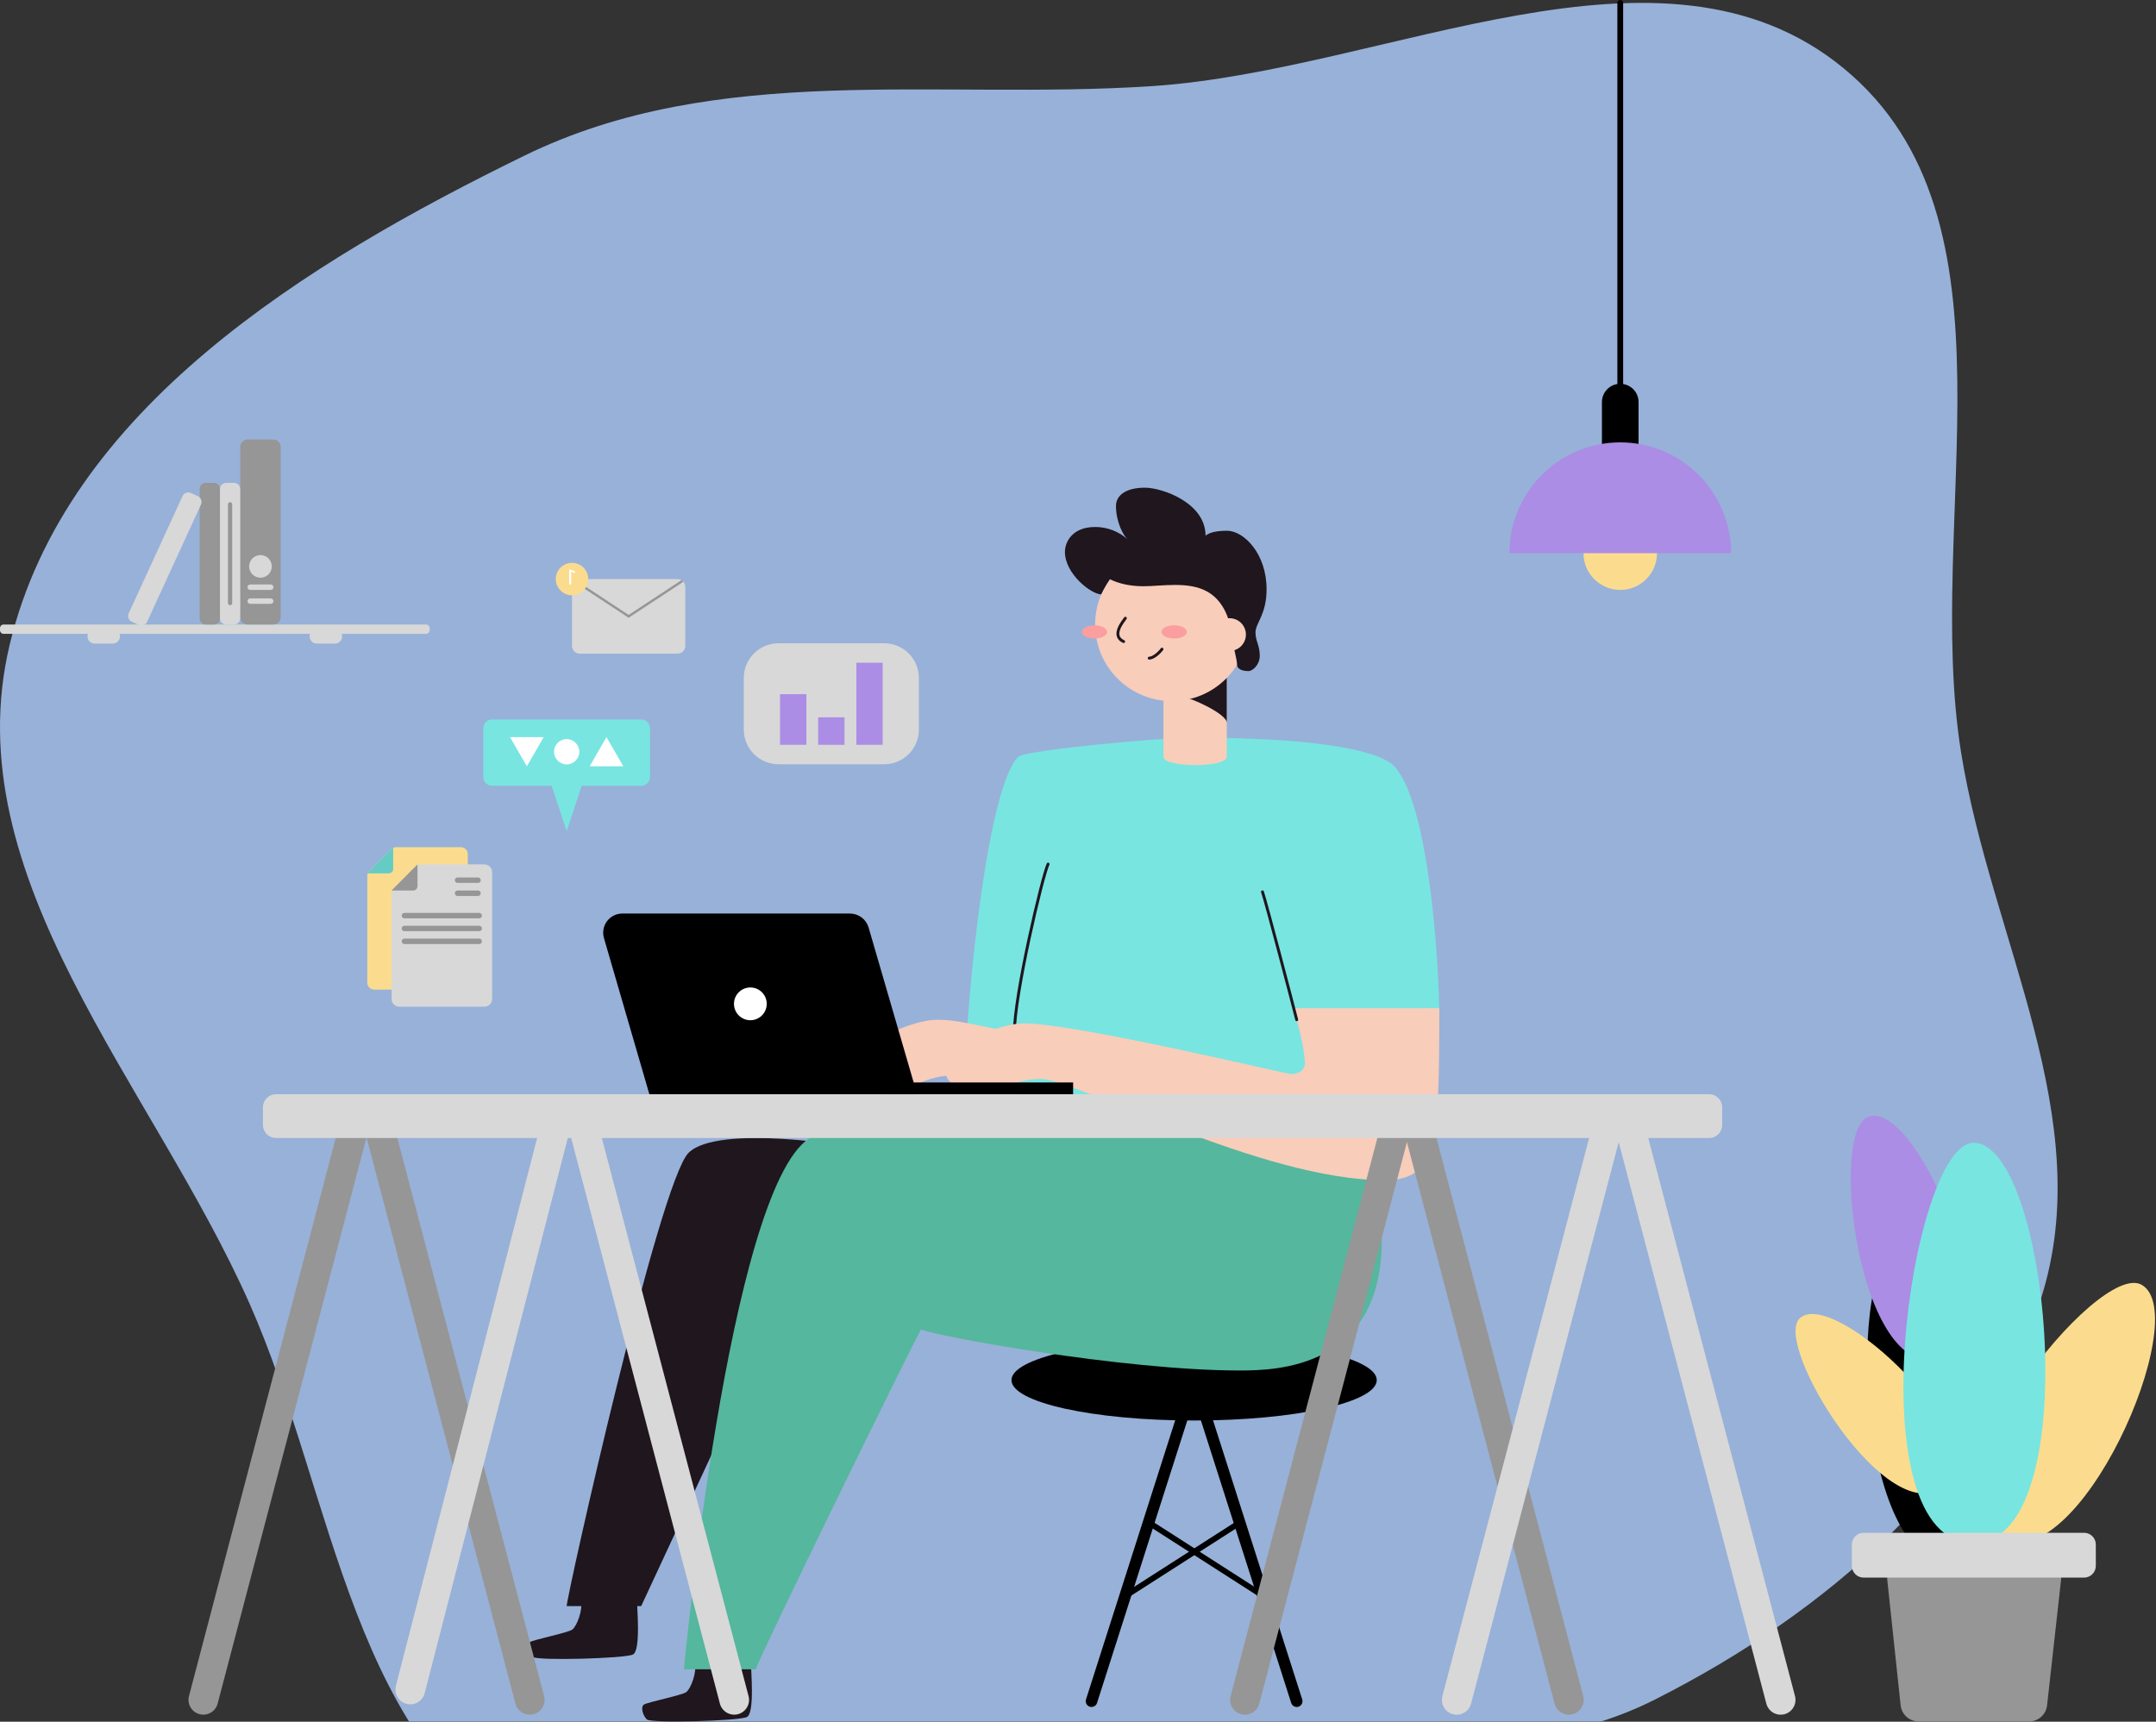 <svg width="745" height="595" viewBox="0 0 745 595" fill="none" xmlns="http://www.w3.org/2000/svg">
<rect x="0" y="0" width="745" height="595" fill="#333333" stroke="none"/>
<g clip-path="url(#clip0)">
<path fill-rule="evenodd" clip-rule="evenodd" d="M398.102 29.76C479.613 24.365 574.234 -28.139 637.102 23.629C700.62 75.933 664.694 179.045 677.633 259.94C687.948 324.43 725.244 386.898 705.151 449.076C685.029 511.347 630.56 557.702 571.83 587.361C518.674 614.205 457.222 596.323 398.102 604.137C325.712 613.705 252.571 670.411 187.151 638.203C121.565 605.914 115.705 517.141 86.272 450.617C52.74 374.831 -15.914 303.321 3.35 222.789C22.781 141.555 105.724 90.706 181.193 53.803C248.09 21.091 323.689 34.684 398.102 29.76Z" fill="#98B1D8"/>
<path d="M412.622 490.91C377.768 490.91 349.513 484.664 349.513 476.96C349.513 469.256 377.768 463.01 412.622 463.01C447.477 463.01 475.733 469.256 475.733 476.96C475.733 484.664 447.477 490.91 412.622 490.91Z" fill="black"/>
<path d="M412.622 476.96L448.073 587.91" stroke="black" stroke-width="4" stroke-miterlimit="10" stroke-linecap="round"/>
<path d="M412.622 476.96L377.173 587.91" stroke="black" stroke-width="4" stroke-miterlimit="10" stroke-linecap="round"/>
<path d="M436.432 551.48L396.913 526.14" stroke="black" stroke-width="2" stroke-miterlimit="10" stroke-linecap="round"/>
<path d="M428.492 526.14L388.962 551.48" stroke="black" stroke-width="2" stroke-miterlimit="10" stroke-linecap="round"/>
<path d="M350.513 356.86C350.673 361.78 350.603 379.01 351.413 386.38" stroke="#1F161E" stroke-miterlimit="10" stroke-linecap="round"/>
<path d="M553.543 138.96C553.543 135.464 556.377 132.63 559.873 132.63C563.368 132.63 566.202 135.464 566.202 138.96V160.81C566.202 164.306 563.368 167.14 559.873 167.14C556.377 167.14 553.543 164.306 553.543 160.81V138.96Z" fill="black"/>
<path d="M559.873 203.87C552.858 203.87 547.173 198.184 547.173 191.17C547.173 184.156 552.858 178.47 559.873 178.47C566.887 178.47 572.573 184.156 572.573 191.17C572.573 198.184 566.887 203.87 559.873 203.87Z" fill="#FBDC8E"/>
<path d="M135.292 342H129.292C128.662 341.997 128.058 341.746 127.612 341.3C127.167 340.854 126.915 340.25 126.912 339.62V302.74C126.912 302.427 126.973 302.118 127.093 301.829C127.213 301.541 127.39 301.279 127.612 301.06L135.193 293.48C135.413 293.258 135.674 293.082 135.963 292.962C136.251 292.842 136.56 292.78 136.872 292.78H159.262C159.893 292.783 160.497 293.034 160.943 293.48C161.388 293.926 161.64 294.53 161.642 295.16V298.72" fill="#FBDC8E"/>
<path d="M656.603 430C637.603 433.6 640.992 547 677.463 540.14C711.902 533.6 679.783 425.59 656.603 430Z" fill="black"/>
<path d="M740.023 444C724.903 435.44 661.613 515.08 690.563 531.46C717.913 547 758.433 454.44 740.023 444Z" fill="#FBDC8E"/>
<path d="M662.973 594.92H701.153C702.69 594.92 704.174 594.352 705.32 593.326C706.465 592.301 707.193 590.888 707.363 589.36L712.183 546.08C712.287 545.202 712.204 544.312 711.94 543.469C711.676 542.625 711.236 541.847 710.649 541.186C710.063 540.524 709.343 539.995 708.536 539.632C707.73 539.269 706.857 539.081 705.973 539.08H658.353C657.476 539.081 656.609 539.266 655.808 539.623C655.007 539.981 654.291 540.503 653.705 541.156C653.119 541.808 652.677 542.577 652.408 543.412C652.139 544.246 652.049 545.128 652.143 546L656.753 589.28C656.906 590.824 657.628 592.255 658.777 593.297C659.926 594.339 661.421 594.918 662.973 594.92Z" fill="#969696"/>
<path d="M645.873 385.84C631.403 390.04 642.493 477.57 670.203 469.51C696.363 461.91 663.483 380.72 645.873 385.84Z" fill="#AB8DE5"/>
<path d="M622.013 455.48C612.013 464.1 652.693 530.04 671.913 513.48C690.063 497.91 634.223 445 622.013 455.48Z" fill="#FBDC8E"/>
<path d="M681.962 394.94C660.302 394.94 640.472 533.24 681.962 533.24C721.142 533.24 708.332 394.94 681.962 394.94Z" fill="#78E5E1"/>
<path d="M643.953 529.72H720.153C722.389 529.72 724.203 531.533 724.203 533.77V541.15C724.203 543.387 722.389 545.2 720.153 545.2H643.953C641.716 545.2 639.903 543.387 639.903 541.15V533.77C639.903 531.533 641.716 529.72 643.953 529.72Z" fill="#D8D8D8"/>
<path d="M145.372 298.72H167.372C167.725 298.72 168.075 298.79 168.4 298.925C168.726 299.06 169.022 299.259 169.271 299.508C169.52 299.758 169.717 300.055 169.851 300.381C169.985 300.708 170.054 301.057 170.052 301.41V345.21C170.052 345.922 169.77 346.604 169.268 347.109C168.766 347.613 168.084 347.897 167.372 347.9H137.982C137.271 347.897 136.589 347.613 136.087 347.109C135.584 346.604 135.302 345.922 135.302 345.21V308.81C135.301 308.458 135.369 308.108 135.503 307.782C135.637 307.456 135.834 307.16 136.082 306.91L143.482 299.51C143.983 299.007 144.663 298.723 145.372 298.72V298.72Z" fill="#D8D8D8"/>
<path d="M135.292 307.76H142.762C143.16 307.76 143.542 307.602 143.823 307.321C144.104 307.039 144.262 306.658 144.262 306.26V298.72" fill="#969696"/>
<path d="M126.882 301.83H134.352C134.752 301.827 135.135 301.667 135.417 301.385C135.7 301.102 135.86 300.72 135.862 300.32V292.78" fill="#64CCC4"/>
<path d="M170.022 248.65H221.582C223.256 248.65 224.612 250.007 224.612 251.68V268.52C224.612 270.193 223.256 271.55 221.582 271.55H170.022C168.349 271.55 166.992 270.193 166.992 268.52V251.68C166.992 250.007 168.349 248.65 170.022 248.65Z" fill="#78E5E1"/>
<path d="M195.812 287.25L188.872 266.23H202.753L195.812 287.25Z" fill="#78E5E1"/>
<path d="M209.562 254.75L215.382 264.82H203.753L209.562 254.75Z" fill="white"/>
<path d="M182.052 264.82L176.232 254.75H187.872L182.052 264.82Z" fill="white"/>
<path d="M195.812 264.16C193.399 264.16 191.443 262.203 191.443 259.79C191.443 257.377 193.399 255.42 195.812 255.42C198.226 255.42 200.182 257.377 200.182 259.79C200.182 262.203 198.226 264.16 195.812 264.16Z" fill="white"/>
<path d="M200.303 200.12H234.143C235.606 200.12 236.793 201.306 236.793 202.77V223.23C236.793 224.694 235.606 225.88 234.143 225.88H200.303C198.839 225.88 197.652 224.694 197.652 223.23V202.77C197.652 201.306 198.839 200.12 200.303 200.12Z" fill="#D8D8D8"/>
<path d="M235.562 200.93L217.223 213" stroke="#969696" stroke-width="0.82" stroke-linecap="round" stroke-linejoin="round"/>
<path d="M197.652 200.12L217.222 213" stroke="#969696" stroke-width="0.82" stroke-linecap="round" stroke-linejoin="round"/>
<path d="M197.652 205.72C194.56 205.72 192.052 203.213 192.052 200.12C192.052 197.027 194.56 194.52 197.652 194.52C200.745 194.52 203.253 197.027 203.253 200.12C203.253 203.213 200.745 205.72 197.652 205.72Z" fill="#FBDC8E"/>
<path d="M196.674 201.98H197.337V197.585L198.667 198.073V197.475L196.777 196.765H196.674V201.98Z" fill="white"/>
<path d="M1.232 215.83H147.232C147.912 215.83 148.462 216.381 148.462 217.06V217.82C148.462 218.499 147.912 219.05 147.232 219.05H1.232C0.553 219.05 0.003 218.499 0.003 217.82V217.06C0.003 216.381 0.553 215.83 1.232 215.83Z" fill="#D8D8D8"/>
<path d="M85.562 151.89H94.433C95.846 151.89 96.993 153.036 96.993 154.45V213.27C96.993 214.684 95.846 215.83 94.433 215.83H85.562C84.149 215.83 83.002 214.684 83.002 213.27V154.45C83.002 153.036 84.149 151.89 85.562 151.89Z" fill="#969696"/>
<path d="M78.132 166.88H80.873C82.049 166.88 83.002 167.834 83.002 169.01V213.7C83.002 214.876 82.049 215.83 80.873 215.83H78.132C76.956 215.83 76.002 214.876 76.002 213.7V169.01C76.002 167.834 76.956 166.88 78.132 166.88Z" fill="#D8D8D8"/>
<path d="M71.062 166.88H73.942C75.08 166.88 76.002 167.802 76.002 168.94V213.77C76.002 214.908 75.08 215.83 73.942 215.83H71.062C69.925 215.83 69.002 214.908 69.002 213.77V168.94C69.002 167.802 69.925 166.88 71.062 166.88Z" fill="#969696"/>
<path d="M65.987 170.383L68.349 171.468C69.454 171.975 69.938 173.281 69.431 174.385L50.843 214.872C50.336 215.977 49.03 216.461 47.926 215.954L45.563 214.869C44.459 214.362 43.975 213.056 44.481 211.952L63.069 171.465C63.576 170.361 64.882 169.876 65.987 170.383Z" fill="#D8D8D8"/>
<path d="M90.002 199.65C87.843 199.65 86.093 197.899 86.093 195.74C86.093 193.581 87.843 191.83 90.002 191.83C92.162 191.83 93.912 193.581 93.912 195.74C93.912 197.899 92.162 199.65 90.002 199.65Z" fill="#D8D8D8"/>
<path d="M86.463 201.99H93.543C94.062 201.99 94.483 202.411 94.483 202.93C94.483 203.449 94.062 203.87 93.543 203.87H86.463C85.943 203.87 85.522 203.449 85.522 202.93C85.522 202.411 85.943 201.99 86.463 201.99Z" fill="#D8D8D8"/>
<path d="M86.463 206.8H93.543C94.062 206.8 94.483 207.221 94.483 207.74C94.483 208.259 94.062 208.68 93.543 208.68H86.463C85.943 208.68 85.522 208.259 85.522 207.74C85.522 207.221 85.943 206.8 86.463 206.8Z" fill="#D8D8D8"/>
<path d="M158.102 303.24H165.182C165.702 303.24 166.122 303.661 166.122 304.18C166.122 304.699 165.702 305.12 165.182 305.12H158.102C157.583 305.12 157.162 304.699 157.162 304.18C157.162 303.661 157.583 303.24 158.102 303.24Z" fill="#969696"/>
<path d="M158.102 307.76H165.182C165.702 307.76 166.122 308.181 166.122 308.7C166.122 309.219 165.702 309.64 165.182 309.64H158.102C157.583 309.64 157.162 309.219 157.162 308.7C157.162 308.181 157.583 307.76 158.102 307.76Z" fill="#969696"/>
<path d="M139.742 315.49H165.592C166.112 315.49 166.532 315.911 166.532 316.43C166.532 316.949 166.112 317.37 165.592 317.37H139.742C139.223 317.37 138.802 316.949 138.802 316.43C138.802 315.911 139.223 315.49 139.742 315.49Z" fill="#969696"/>
<path d="M139.742 319.93H165.592C166.112 319.93 166.532 320.351 166.532 320.87C166.532 321.389 166.112 321.81 165.592 321.81H139.742C139.223 321.81 138.802 321.389 138.802 320.87C138.802 320.351 139.223 319.93 139.742 319.93Z" fill="#969696"/>
<path d="M139.742 324.37H165.592C166.112 324.37 166.532 324.791 166.532 325.31C166.532 325.829 166.112 326.25 165.592 326.25H139.742C139.223 326.25 138.802 325.829 138.802 325.31C138.802 324.791 139.223 324.37 139.742 324.37Z" fill="#969696"/>
<path d="M78.772 174.27C78.772 173.867 79.099 173.54 79.502 173.54C79.906 173.54 80.233 173.867 80.233 174.27V208.43C80.233 208.833 79.906 209.16 79.502 209.16C79.099 209.16 78.772 208.833 78.772 208.43V174.27Z" fill="#969696"/>
<path d="M109.482 217.44H115.742C117.118 217.44 118.232 218.555 118.232 219.93C118.232 221.305 117.118 222.42 115.742 222.42H109.482C108.107 222.42 106.992 221.305 106.992 219.93C106.992 218.555 108.107 217.44 109.482 217.44Z" fill="#D8D8D8"/>
<path d="M32.722 217.44H38.983C40.358 217.44 41.472 218.555 41.472 219.93C41.472 221.305 40.358 222.42 38.983 222.42H32.722C31.347 222.42 30.233 221.305 30.233 219.93C30.233 218.555 31.347 217.44 32.722 217.44Z" fill="#D8D8D8"/>
<path d="M269.013 222.31H305.522C312.15 222.31 317.522 227.683 317.522 234.31V252.12C317.522 258.747 312.15 264.12 305.522 264.12H269.013C262.385 264.12 257.013 258.747 257.013 252.12V234.31C257.013 227.683 262.385 222.31 269.013 222.31Z" fill="#D8D8D8"/>
<path d="M295.902 229.04H305.003V257.39H295.902V229.04Z" fill="#AB8DE5"/>
<path d="M282.712 247.9H291.812V257.4H282.712V247.9Z" fill="#AB8DE5"/>
<path d="M269.533 239.9H278.633V257.39H269.533V239.9Z" fill="#AB8DE5"/>
<path d="M559.872 152.88C564.902 152.879 569.882 153.868 574.529 155.792C579.175 157.715 583.397 160.536 586.954 164.091C590.511 167.647 593.332 171.869 595.257 176.515C597.182 181.161 598.172 186.141 598.172 191.17H521.572C521.572 186.141 522.563 181.161 524.488 176.515C526.413 171.869 529.234 167.647 532.791 164.091C536.348 160.536 540.57 157.715 545.216 155.792C549.863 153.868 554.843 152.879 559.872 152.88V152.88Z" fill="#AB8DE5"/>
<path d="M559.873 139.92V1" stroke="black" stroke-width="2" stroke-linecap="round" stroke-linejoin="round"/>
<path d="M259.473 574.68C259.473 577.05 260.863 592 258.093 593.38C255.323 594.76 224.873 595.6 223.493 594.21C222.113 592.82 221.283 589.92 222.493 589.09C223.703 588.26 235.493 585.91 237.093 584.8C238.693 583.69 240.903 577.8 240.093 574.68" fill="#1F161E"/>
<path d="M350.513 379.25L333.372 373.1C334.112 341.83 341.423 271.96 351.803 261.57C354.243 259.14 402.503 254.9 411.113 254.9C462.493 254.9 477.733 260.76 481.603 264.64C493.603 276.64 497.342 332.24 497.342 351.71C497.342 371.18 442.342 381.28 442.342 381.28L377.872 385.71C377.872 385.71 363.733 387.17 351.503 387.89C351.233 384.14 350.513 379.25 350.513 379.25Z" fill="#78E5E1"/>
<path d="M299.443 397.38C294.753 395.99 248.113 388.38 237.953 398.38C227.793 408.38 195.813 551.75 195.813 555.05H221.563L256.323 480.24" fill="#1F161E"/>
<path d="M469.253 384.63C470.423 390.48 477.453 396.76 477.453 428.63C477.453 472.7 441.353 473.63 428.393 473.63C388.013 473.63 322.682 461.63 318.272 459.43C315.342 464.33 261.413 574.43 261.163 576.89H236.333C236.333 576.89 251.722 412.17 279.492 393.49C288.512 387.49 448.543 381.07 469.253 384.63Z" fill="#55B79D"/>
<path d="M323.853 352.41C330.373 352.41 335.753 353.96 350.513 356.86L351.283 385.1C337.283 379.46 334.033 371.62 329.973 371.62C319.833 371.62 314.533 376.85 308.543 376.85C304.363 376.85 296.842 373.57 296.842 369.11C296.842 359.77 315.773 352.41 323.853 352.41Z" fill="#F8CDBA"/>
<path d="M220.102 553.07C220.102 555.45 221.492 570.39 218.722 571.78C215.952 573.17 185.503 573.99 184.123 572.61C182.743 571.23 181.913 568.32 183.123 567.49C184.333 566.66 196.122 564.3 197.722 563.19C199.322 562.08 201.532 556.19 200.722 553.07" fill="#1F161E"/>
<path d="M402.022 261.55C402.022 265.32 423.913 265.43 423.913 261.55V230.89H402.022V261.55Z" fill="#F8CDBA"/>
<path d="M409.152 241C411.152 241 423.913 246.64 423.913 249.79V233.15C420.733 233.15 409.152 241 409.152 241Z" fill="#1F161E"/>
<path d="M404.923 242.3C390.287 242.3 378.423 230.436 378.423 215.8C378.423 201.164 390.287 189.3 404.923 189.3C419.558 189.3 431.423 201.164 431.423 215.8C431.423 230.436 419.558 242.3 404.923 242.3Z" fill="#F8CDBA"/>
<path d="M377.573 195C380.853 200.21 387.713 202.6 395.143 202.6C401.473 202.6 410.693 200.76 417.253 204.5C420.803 206.5 424.873 211.05 425.693 220.16C425.693 221.72 427.462 227.77 427.462 229.72C427.462 231.05 428.962 231.92 431.462 231.92C432.752 231.92 435.303 229.83 435.303 226.64C435.303 222.95 433.833 221.64 433.833 218.51C433.833 215.38 437.663 212.37 437.663 203.67C437.663 191.14 429.663 183.42 424.003 183.42C418.843 183.42 417.223 184.62 416.573 185.13C416.573 173.74 401.572 168.54 395.622 168.54C388.822 168.54 385.622 171.33 385.622 174.88C385.622 180.54 388.323 185.35 389.693 186.43C386.591 183.64 382.564 182.104 378.393 182.12C370.603 182.12 367.983 187.24 367.983 190.74C367.983 198.35 377.113 205.4 380.513 205.4C381.368 203.59 382.371 201.854 383.513 200.21" fill="#1F161E"/>
<path d="M424.872 224.95C421.752 224.95 419.223 222.42 419.223 219.3C419.223 216.18 421.752 213.65 424.872 213.65C427.993 213.65 430.522 216.18 430.522 219.3C430.522 222.42 427.993 224.95 424.872 224.95Z" fill="#F8CDBA"/>
<path d="M378.163 220.66C375.743 220.66 373.783 219.639 373.783 218.38C373.783 217.121 375.743 216.1 378.163 216.1C380.582 216.1 382.543 217.121 382.543 218.38C382.543 219.639 380.582 220.66 378.163 220.66Z" fill="#FA9E9F"/>
<path d="M405.712 220.66C403.293 220.66 401.333 219.639 401.333 218.38C401.333 217.121 403.293 216.1 405.712 216.1C408.132 216.1 410.092 217.121 410.092 218.38C410.092 219.639 408.132 220.66 405.712 220.66Z" fill="#FA9E9F"/>
<path d="M388.863 213.65C388.043 214.82 383.862 219.73 388.272 221.72" stroke="#1F161E" stroke-miterlimit="10" stroke-linecap="round"/>
<path d="M397.103 227.45C398.423 227.45 400.452 225.81 401.522 224.34" stroke="#1F161E" stroke-miterlimit="10" stroke-linecap="round"/>
<path d="M362.163 298.62C360.163 302.87 350.513 343.87 350.513 356.86" stroke="#1F161E" stroke-miterlimit="10" stroke-linecap="round"/>
<path d="M497.342 348.41C497.342 394.5 496.913 407.87 478.413 407.87C435.773 407.87 371.313 372.87 359.823 372.87C349.673 372.87 344.373 378.11 338.383 378.11C334.213 378.11 326.693 374.82 326.693 370.37C326.693 361.02 345.623 353.66 353.693 353.66C371.863 353.66 444.373 371.18 446.143 371.18C447.913 371.18 450.893 370.41 450.893 367.43C450.893 362.02 447.353 349.52 446.893 348.43L497.342 348.41Z" fill="#F8CDBA"/>
<path d="M436.242 308.21C437.462 311.72 446.973 347.99 448.073 352.41" stroke="#1F161E" stroke-miterlimit="10" stroke-linecap="round"/>
<path d="M75.204 588.747C74.485 591.481 71.686 593.115 68.951 592.396C66.216 591.678 64.582 588.878 65.301 586.143L116.5 391.401C117.219 388.666 120.018 387.032 122.753 387.751C125.488 388.47 127.122 391.27 126.403 394.004L75.204 588.747Z" fill="#969696"/>
<path d="M126.912 394.013C126.193 391.278 127.827 388.478 130.562 387.759C133.296 387.04 136.096 388.674 136.815 391.409L188.014 586.151C188.733 588.886 187.099 591.686 184.364 592.405C181.629 593.124 178.829 591.49 178.11 588.755L126.912 394.013Z" fill="#969696"/>
<path d="M197.56 394.011C196.841 391.277 198.475 388.477 201.21 387.758C203.945 387.039 206.745 388.673 207.464 391.408L258.662 586.15C259.381 588.885 257.747 591.685 255.012 592.404C252.278 593.123 249.478 591.489 248.759 588.754L197.56 394.011Z" fill="#D8D8D8"/>
<path d="M146.743 585.152C146.036 587.895 143.239 589.546 140.497 588.839C137.754 588.132 136.103 585.335 136.81 582.592L187.15 387.273C187.857 384.53 190.654 382.88 193.397 383.587C196.139 384.294 197.79 387.09 197.083 389.833L146.743 585.152Z" fill="#D8D8D8"/>
<path d="M485.981 394.017C485.262 391.282 486.896 388.482 489.631 387.763C492.366 387.044 495.166 388.678 495.885 391.413L547.083 586.155C547.802 588.89 546.168 591.69 543.433 592.409C540.699 593.128 537.899 591.494 537.18 588.759L485.981 394.017Z" fill="#969696"/>
<path d="M435.144 588.759C434.425 591.494 431.625 593.128 428.89 592.409C426.155 591.69 424.521 588.89 425.24 586.156L476.439 391.413C477.158 388.679 479.958 387.044 482.692 387.763C485.427 388.482 487.061 391.282 486.342 394.017L435.144 588.759Z" fill="#969696"/>
<path d="M95.392 378.14H590.562C593.064 378.14 595.092 380.168 595.092 382.67V388.76C595.092 391.262 593.064 393.29 590.562 393.29H95.392C92.891 393.29 90.862 391.262 90.862 388.76V382.67C90.862 380.168 92.891 378.14 95.392 378.14Z" fill="#D8D8D8"/>
<path d="M559.156 394.02C558.437 391.285 560.071 388.485 562.806 387.766C565.541 387.047 568.34 388.681 569.059 391.416L620.258 586.158C620.977 588.893 619.343 591.693 616.608 592.412C613.873 593.131 611.074 591.497 610.355 588.762L559.156 394.02Z" fill="#D8D8D8"/>
<path d="M508.319 588.76C507.6 591.494 504.8 593.128 502.065 592.409C499.331 591.691 497.696 588.891 498.415 586.156L549.614 391.414C550.333 388.679 553.133 387.045 555.868 387.764C558.602 388.483 560.237 391.283 559.518 394.017L508.319 588.76Z" fill="#D8D8D8"/>
<path d="M224.382 378.14H316.893L300.133 320.5C299.714 319.109 298.857 317.891 297.689 317.028C296.521 316.165 295.105 315.702 293.652 315.71H215.152C214.121 315.693 213.101 315.918 212.172 316.366C211.243 316.813 210.431 317.472 209.802 318.289C209.172 319.106 208.742 320.058 208.546 321.071C208.35 322.083 208.394 323.127 208.673 324.12L224.382 378.14Z" fill="black"/>
<path d="M259.283 352.58C256.157 352.58 253.622 350.046 253.622 346.92C253.622 343.794 256.157 341.26 259.283 341.26C262.408 341.26 264.943 343.794 264.943 346.92C264.943 350.046 262.408 352.58 259.283 352.58Z" fill="white"/>
<path d="M305.902 374.09H370.812V378.14H305.902V374.09Z" fill="black"/>
</g>
<defs>
<clipPath id="clip0">
<rect width="744.66" height="594.92" fill="white"/>
</clipPath>
</defs>
</svg>
